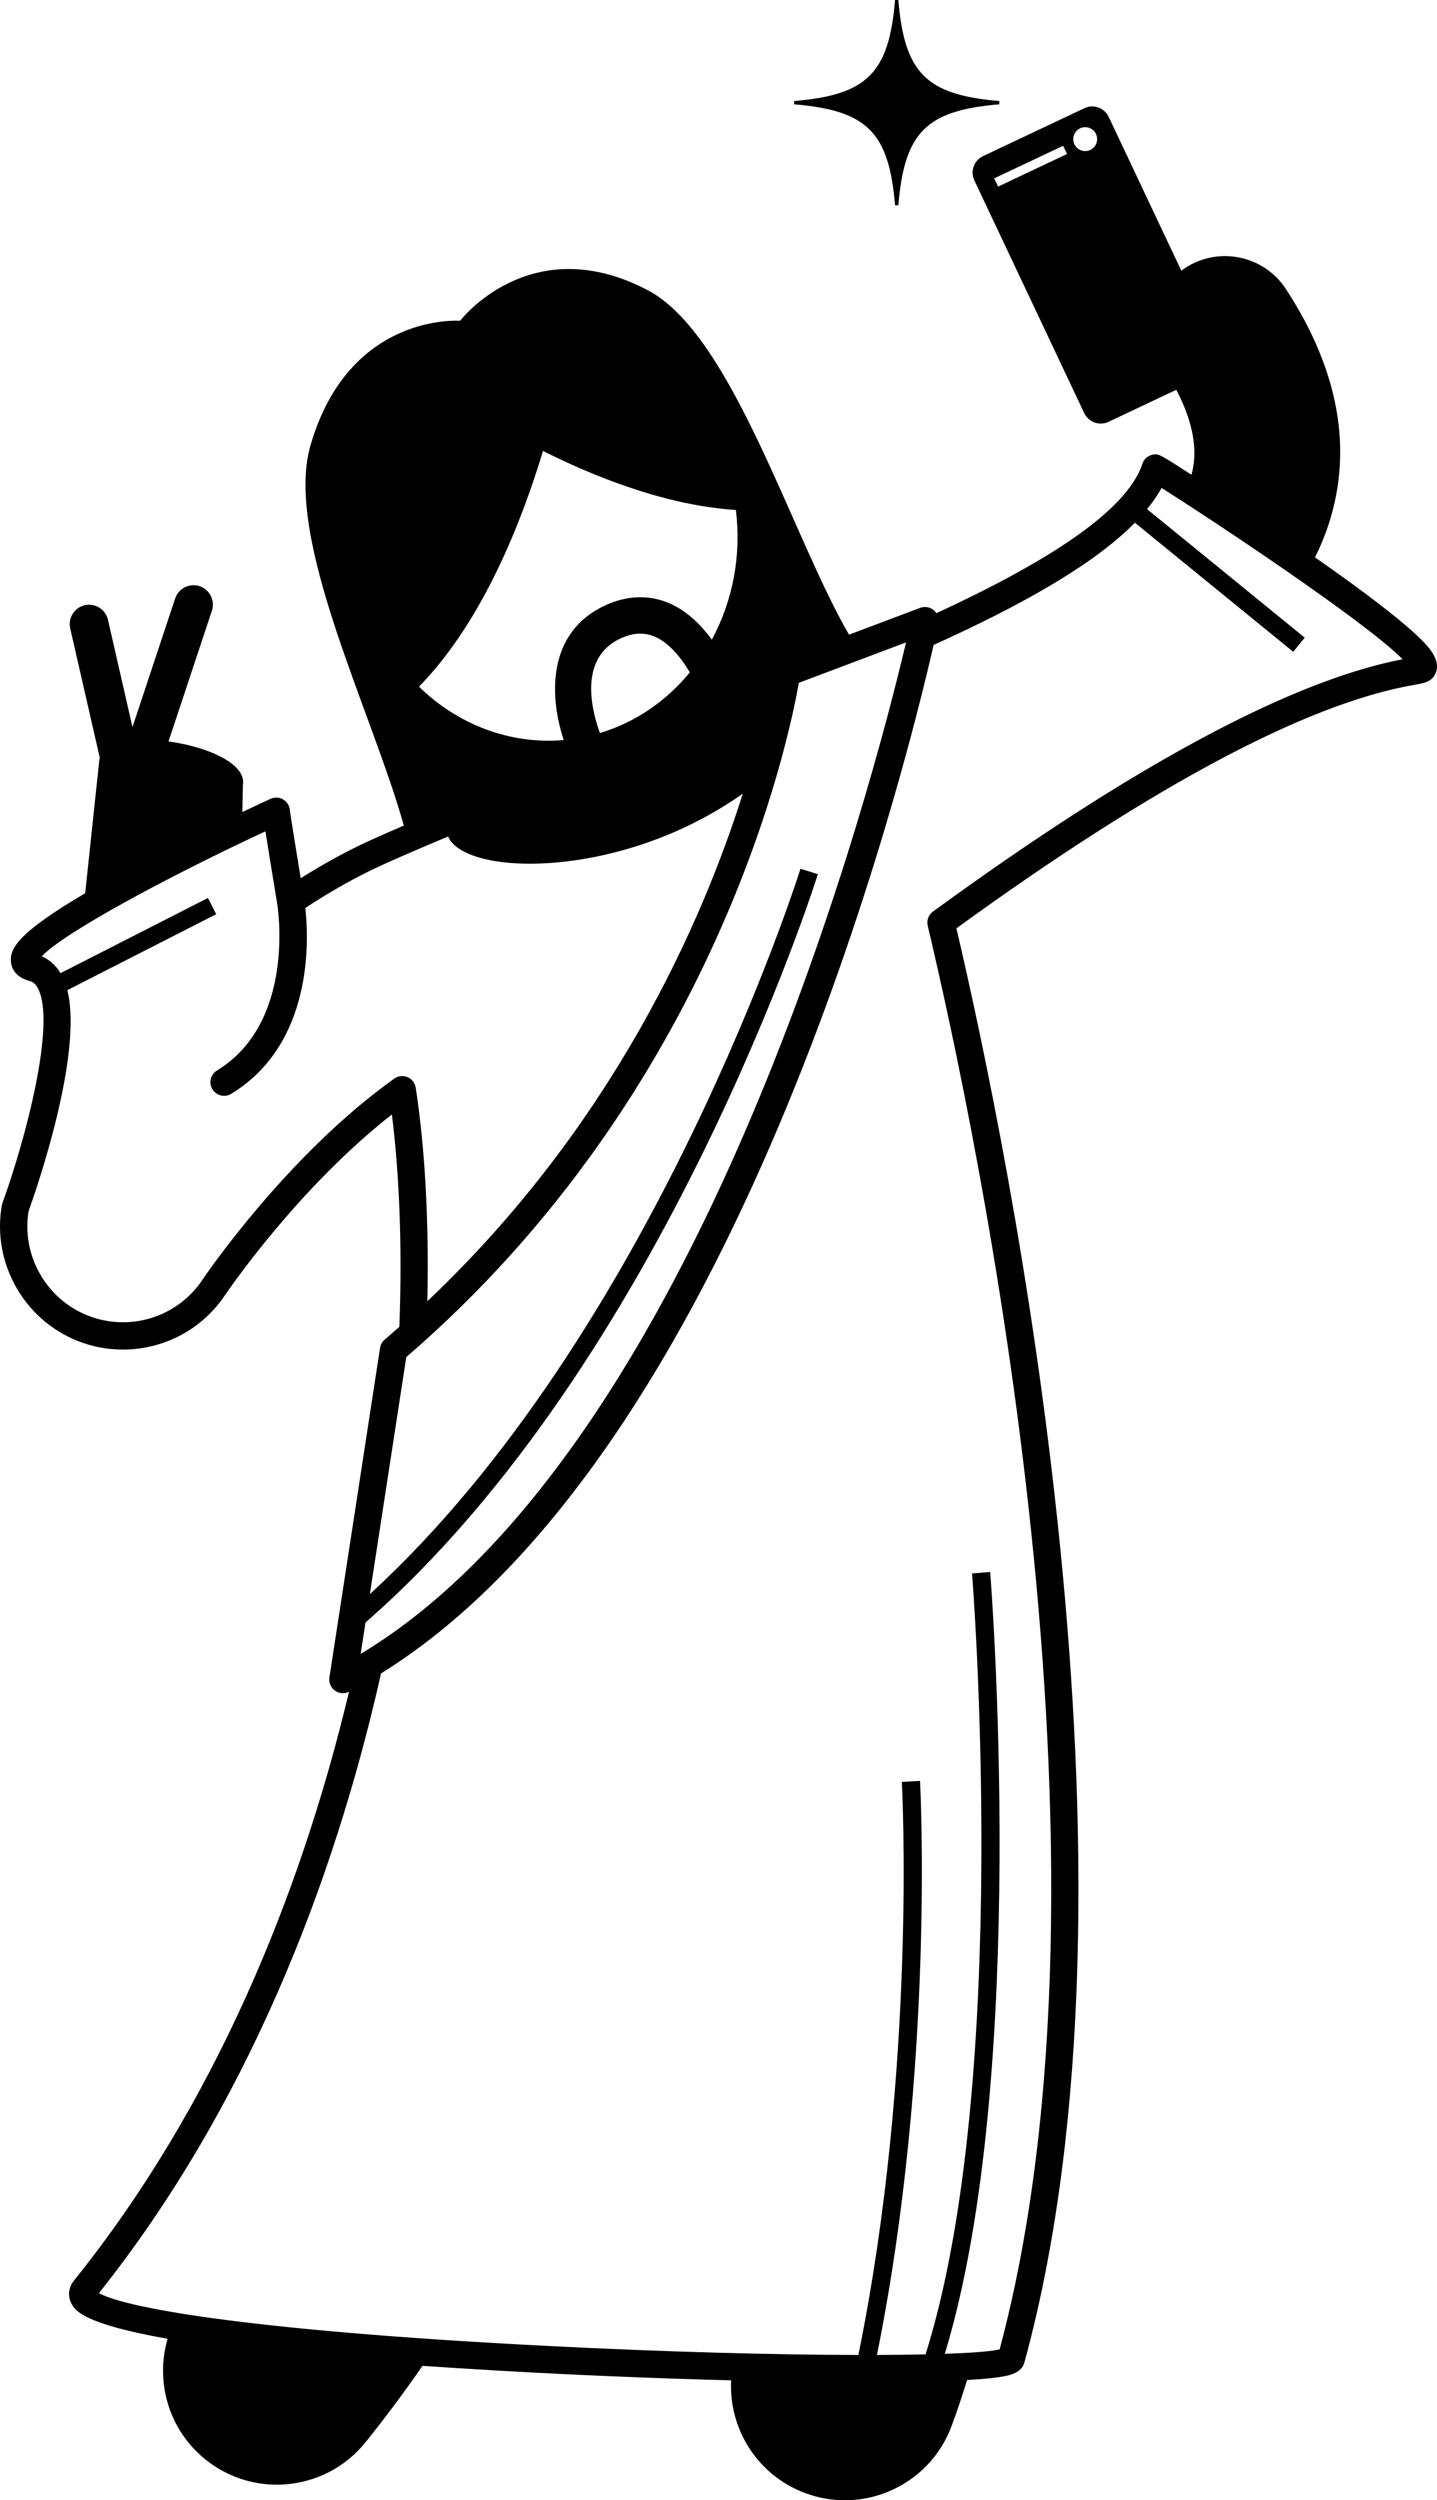 <?xml version="1.0" encoding="utf-8"?>
<!-- Generator: Adobe Illustrator 23.0.2, SVG Export Plug-In . SVG Version: 6.00 Build 0)  -->
<svg version="1.1" id="Layer_1" xmlns="http://www.w3.org/2000/svg" xmlns:xlink="http://www.w3.org/1999/xlink" x="0px" y="0px"
	 viewBox="0 0 157.776 274.371" enable-background="new 0 0 157.776 274.371" xml:space="preserve">
<g>
	<path d="M145.858,57.594c2.71-8.266,1.143-16.966-4.66-25.861c-2.413-3.7-7.367-4.744-11.071-2.329
		c-0.147,0.096-0.282,0.202-0.42,0.306L121.73,12.826c-0.47-0.995-1.668-1.424-2.663-0.954l-11.135,5.26
		c-0.995,0.47-1.424,1.668-0.954,2.663l12.067,25.543c0.47,0.995,1.668,1.424,2.663,0.954l7.442-3.516
		c2.547,4.855,2.07,7.885,1.662,9.317c-3.532-2.285-3.588-2.285-4.138-2.221c-0.579,0.069-1.065,0.468-1.247,1.022
		c-1.765,5.384-11.066,11.054-22.614,16.397c-0.077-0.118-0.169-0.228-0.279-0.322
		c-0.416-0.357-0.993-0.457-1.505-0.265l-7.811,2.943c-6.354-10.95-12.82-32.93-22.096-37.8
		c-12.874-6.758-20.607,3.355-20.607,3.355s-12.204-0.94-16.428,13.686c-2.934,10.16,6.764,29.199,10.25,41.705
		c-1.137,0.49-2.265,0.984-3.375,1.482c-2.623,1.177-5.288,2.619-7.947,4.299
		c-0.529-3.236-1.129-6.95-1.188-7.445c-0.029-0.453-0.263-0.874-0.642-1.137
		c-0.435-0.301-0.996-0.351-1.478-0.132c-0.029,0.013-1.231,0.564-3.101,1.45l0.063-2.976
		c0.407-2.334-3.936-4.205-8.169-4.769l4.766-14.352c0.368-1.109-0.238-2.318-1.348-2.687
		c-1.109-0.368-2.317,0.238-2.687,1.347l-4.686,14.115l-2.692-11.776c-0.261-1.139-1.405-1.858-2.545-1.598
		c-1.14,0.26-1.858,1.406-1.599,2.545l3.254,14.231c-0.019,0.065-0.045,0.126-0.057,0.194L9.353,98.023
		c-7.625,4.462-8.271,6.181-8.155,7.527c0.042,0.481,0.325,1.648,2.054,2.101c0.263,0.069,0.606,0.224,0.916,0.815
		c1.998,3.806-1.333,16.473-3.902,23.563c-0.03,0.083-0.052,0.167-0.067,0.253c-1.091,6.253,2.397,12.5,8.294,14.854
		c1.599,0.639,3.282,0.962,5.002,0.962c4.534,0,8.737-2.251,11.242-6.017c0.082-0.123,7.875-11.645,18.289-19.779
		c0.82,6.507,1.152,14.447,0.823,23.297c-0.531,0.47-1.068,0.939-1.613,1.404
		c-0.273,0.233-0.454,0.557-0.508,0.913l-5.56,36.165c-0.086,0.559,0.15,1.119,0.61,1.448
		c0.259,0.185,0.565,0.279,0.872,0.279c0.23,0,0.459-0.056,0.671-0.162c-5.305,22.227-14.773,45.433-30.189,64.602
		c-0.628,0.781-0.726,1.747-0.261,2.584c0.38,0.684,1.214,2.181,10.532,3.816
		c-1.376,4.707,0.103,9.988,4.162,13.253c2.31,1.857,5.077,2.76,7.826,2.76c3.655,0,7.279-1.596,9.749-4.667
		c2.209-2.747,4.29-5.542,6.248-8.377c2.62,0.181,5.415,0.359,8.41,0.532c8.597,0.496,17.427,0.854,25.48,1.061
		c-0.281,5.319,2.886,10.43,8.144,12.378c1.432,0.53,2.898,0.782,4.34,0.782c5.08,0,9.856-3.12,11.724-8.162
		c0.606-1.636,1.168-3.319,1.698-5.034c1.136-0.066,2.12-0.143,2.892-0.236c1.663-0.2,3.065-0.466,3.401-1.695
		c14.632-53.536-1.692-132.759-7.468-157.372c21.607-15.677,38.487-24.659,50.185-26.701
		c1.138-0.199,1.824-0.319,2.278-1.01c0-0.001,0-0.001,0-0.001c0.261-0.398,0.589-1.243-0.15-2.436
		c-0.431-0.695-1.681-2.703-12.938-10.557C144.956,60.007,145.456,58.819,145.858,57.594z M109.582,20.478
		l-0.427-0.904l7.572-3.578l0.427,0.904L109.582,20.478z M119.709,16.454c-0.655,0.31-1.438,0.029-1.747-0.626
		s-0.029-1.438,0.626-1.747s1.438-0.029,1.747,0.626C120.644,15.362,120.364,16.145,119.709,16.454z
		 M102.436,100.034c-0.488,0.356-0.715,0.97-0.576,1.558c5.492,23.16,22.232,102.649,7.894,156.225
		c-0.956,0.217-3.04,0.381-6.019,0.484c9.333-30.624,5.029-85.237,4.984-85.797l-1.993,0.162
		c0.045,0.559,4.383,55.585-5.103,85.694c-1.596,0.036-3.385,0.057-5.338,0.064
		c6.395-31.673,4.747-62.684,4.73-62.996l-1.997,0.113c0.018,0.31,1.665,31.335-4.772,62.885
		c-9.047-0.016-21.142-0.325-34.273-0.998c-34.01-1.742-46.566-4.326-49.107-5.793
		c16.091-20.211,25.746-44.747,30.97-68.002c38.754-24.008,57.357-98.325,60.67-112.86
		c9.471-4.274,17.516-8.75,22.102-13.41l17.382,14.164l1.264-1.551l-17.31-14.104
		c0.629-0.772,1.17-1.548,1.591-2.33c5.46,3.445,22.421,14.687,26.463,18.8
		C141.735,74.708,124.393,84.021,102.436,100.034z M40.131,178.046c32.77-28.57,49.502-81.584,49.667-82.118
		l-1.91-0.593c-0.161,0.519-16.123,51.072-47.279,79.599l3.999-26.013c34.065-29.377,41.996-67.674,43.099-73.99
		l11.772-4.436c-3.54,15.032-22.526,88.529-59.878,110.998L40.131,178.046z M45.642,119.355
		c-0.079-0.515-0.42-0.951-0.899-1.153c-0.479-0.202-1.03-0.142-1.454,0.161
		c-11.899,8.483-20.956,21.916-21.048,22.055c-1.949,2.932-5.219,4.682-8.746,4.682
		c-1.337,0-2.646-0.252-3.889-0.749c-4.547-1.815-7.253-6.606-6.473-11.427c0.843-2.343,6.011-17.209,4.264-24.271
		l16.341-8.331l-0.908-1.782l-16.183,8.25c-0.518-0.854-1.213-1.49-2.061-1.846
		c2.411-2.58,13.791-8.707,24.557-13.718c0.228,1.448,0.619,3.857,1.286,7.91
		c0,0.002,0.001,0.004,0.002,0.006c0.001,0.003,0,0.006,0.001,0.01
		c0.023,0.129,2.162,12.969-6.607,18.32c-0.707,0.431-0.931,1.355-0.499,2.062
		c0.283,0.463,0.776,0.719,1.282,0.719c0.266,0,0.536-0.071,0.78-0.22c9.037-5.514,8.521-16.94,8.136-20.399
		c2.904-1.909,5.816-3.538,8.67-4.819c2.277-1.022,4.621-2.027,7.007-3.019c1.508,3.533,12.766,4.46,24.05-0.16
		c3.128-1.28,5.915-2.857,8.302-4.537c-4.397,13.922-14.13,36.294-34.633,55.693
		C47.117,133.754,46.628,125.75,45.642,119.355z M59.617,49.483c5.252,2.645,13.275,5.973,21.178,6.481
		c0.627,5.002-0.349,9.999-2.639,14.236c-1.156-1.589-2.72-3.178-4.728-4.026c-2.188-0.925-4.594-0.838-6.957,0.249
		c-6.568,3.022-6.092,10.223-4.576,14.788c-5.823,0.505-11.597-1.654-15.893-5.861
		C53.139,68.082,57.441,56.742,59.617,49.483z M65.871,80.44c-0.822-2.226-2.488-8.195,2.272-10.385
		c1.349-0.62,2.566-0.686,3.72-0.202c1.64,0.689,2.976,2.401,3.877,3.937c-1.963,2.376-4.415,4.351-7.316,5.686
		C67.582,79.864,66.729,80.18,65.871,80.44z"/>
	<path d="M98.635,22.534c0.668-8.022,3.064-10.418,11.086-11.086v-0.363C101.7,10.419,99.303,8.022,98.635,0
		h-0.362c-0.668,8.022-3.064,10.419-11.086,11.086v0.363c8.022,0.668,10.418,3.064,11.086,11.086H98.635z"/>
</g>
</svg>
